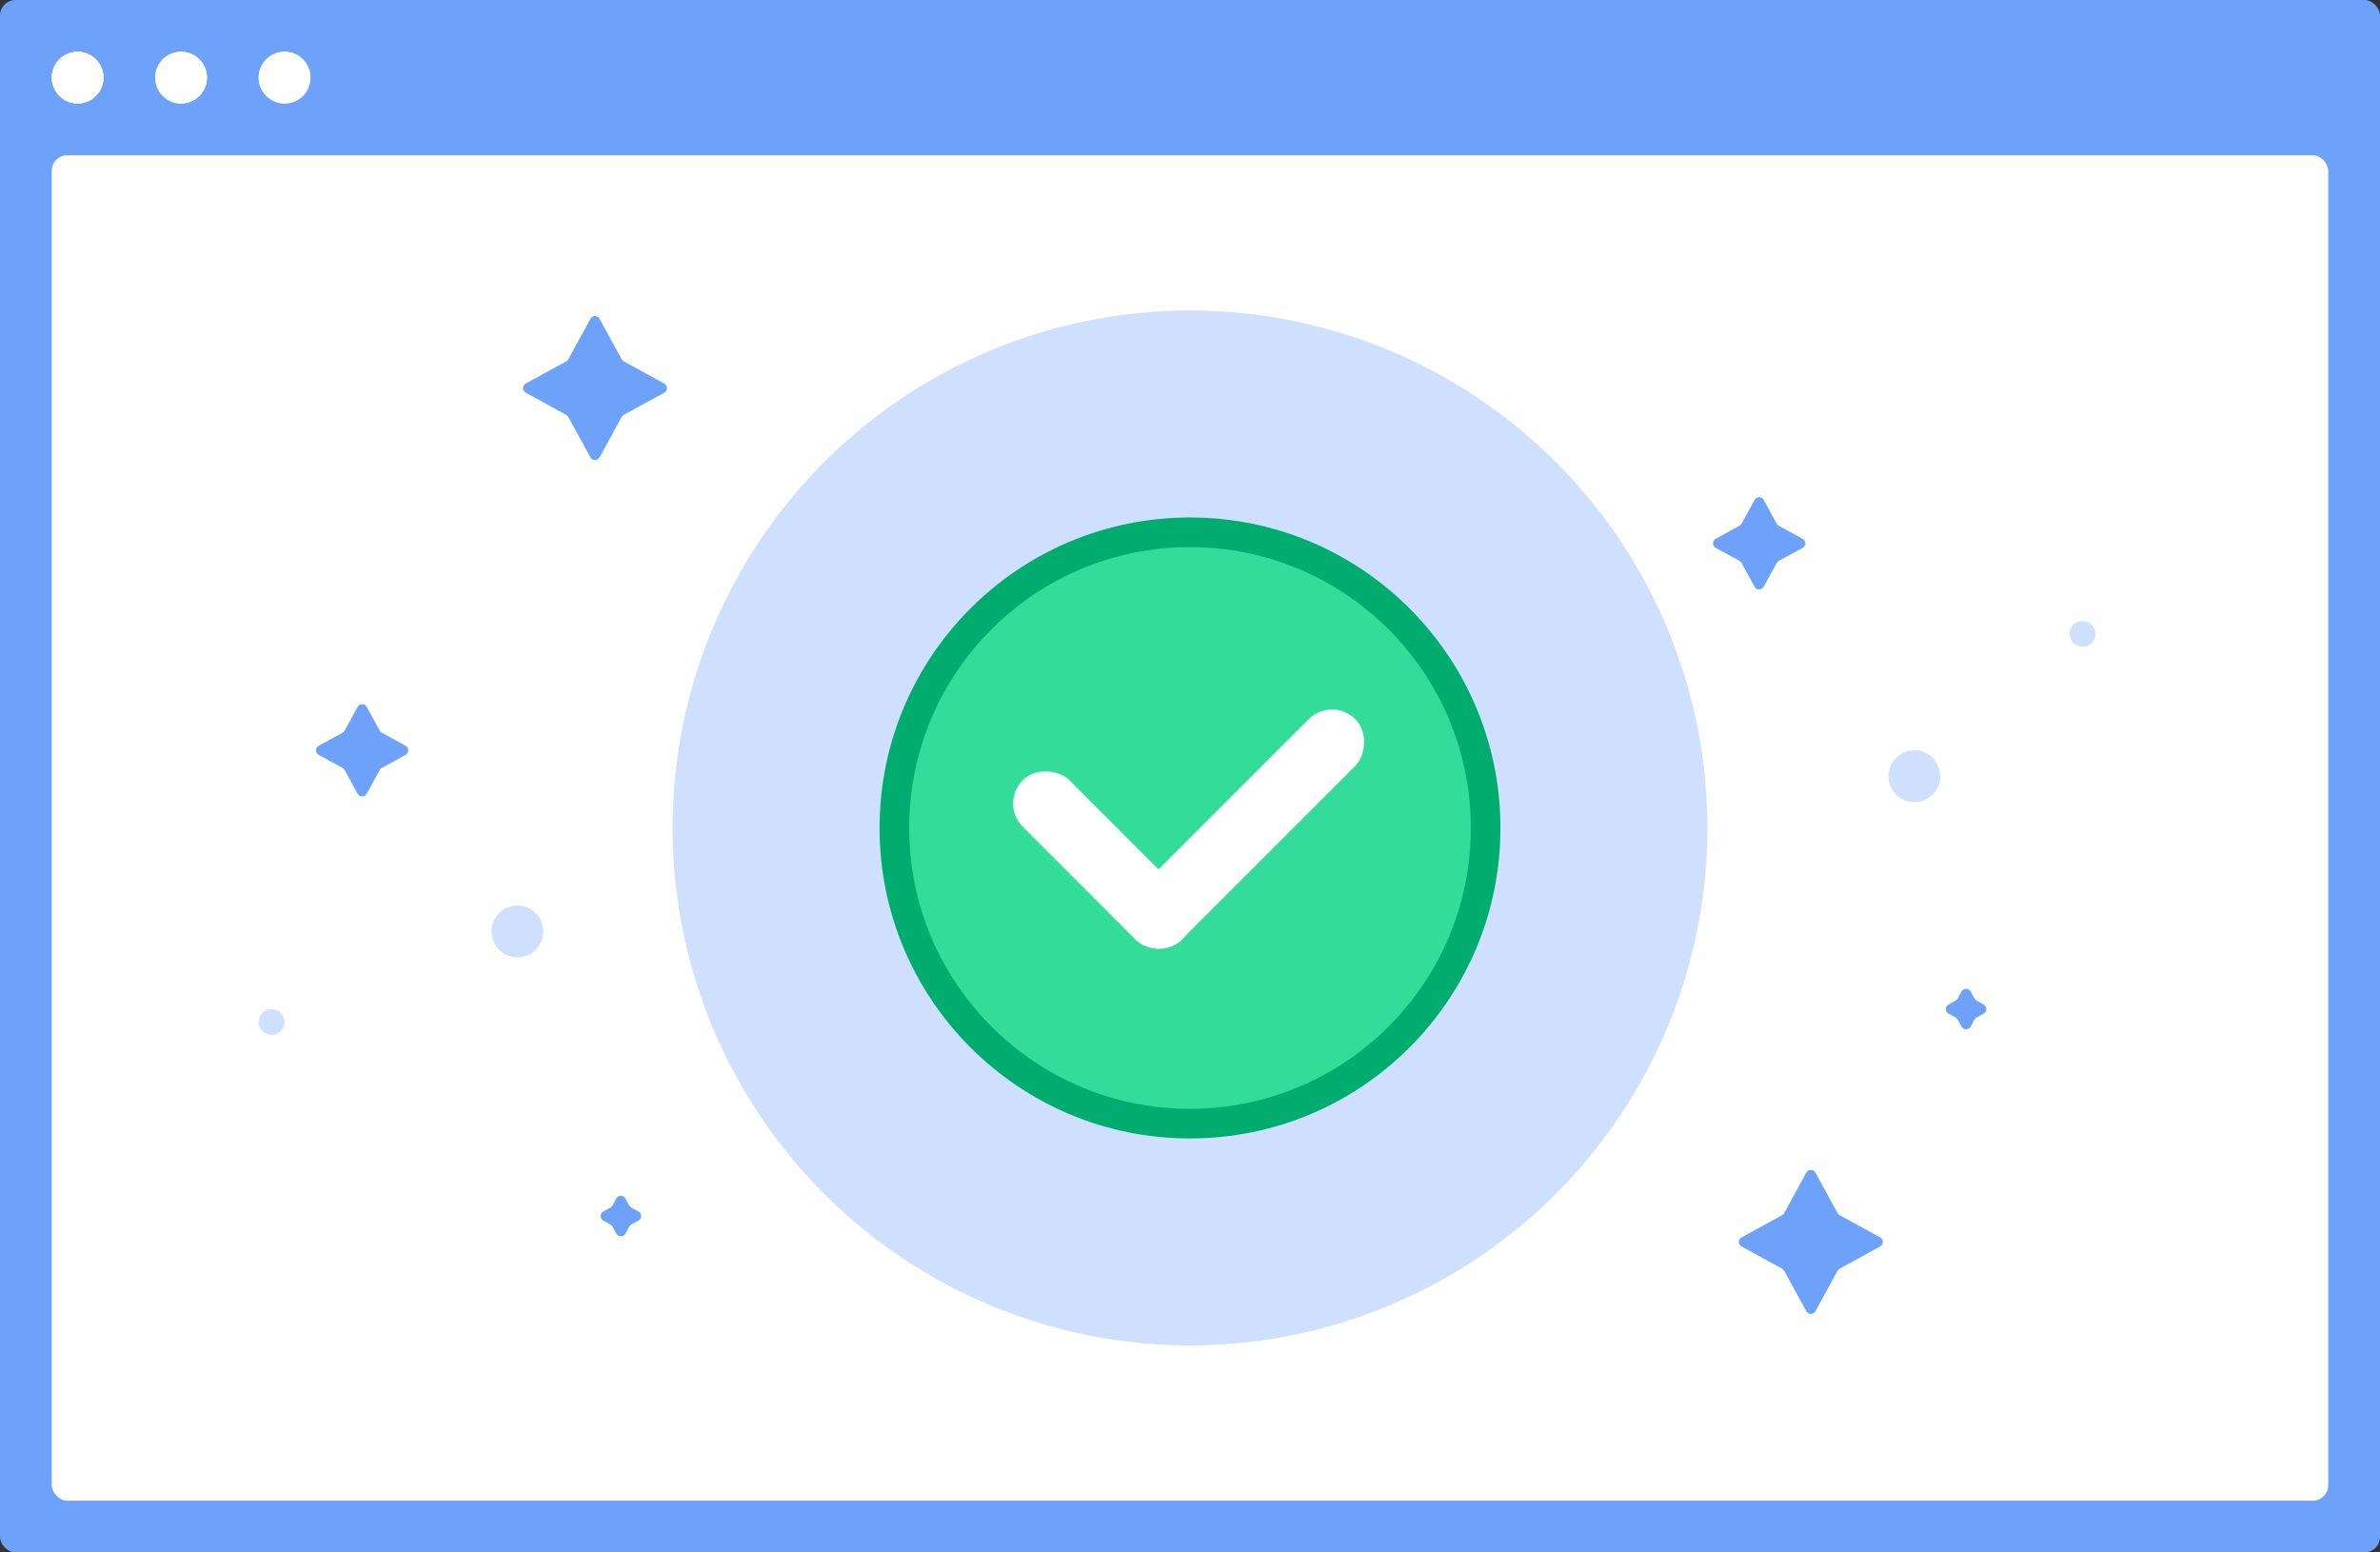 <svg width="920" height="600" viewBox="0 0 920 600" fill="none" xmlns="http://www.w3.org/2000/svg">
<rect x="0" y="0" width="920" height="600" fill="#333333" stroke="none"/>
<rect width="920" height="600" rx="6" fill="#6DA1FA"/>
<rect x="20" y="60" width="880" height="520" rx="6" fill="white"/>
<circle cx="30" cy="30" r="10" fill="white"/>
<circle cx="30" cy="30" r="10" fill="white"/>
<circle cx="70" cy="30" r="10" fill="white"/>
<circle cx="70" cy="30" r="10" fill="white"/>
<circle cx="110" cy="30" r="10" fill="white"/>
<circle cx="110" cy="30" r="10" fill="white"/>
<path d="M240.326 138.879C240.509 139.215 240.785 139.491 241.121 139.674L256.792 148.245C258.179 149.004 258.179 150.996 256.792 151.755L241.121 160.326C240.785 160.509 240.509 160.785 240.326 161.121L231.755 176.792C230.996 178.179 229.004 178.179 228.245 176.792L219.674 161.121C219.491 160.785 219.215 160.509 218.879 160.326L203.208 151.755C201.821 150.996 201.821 149.004 203.208 148.245L218.879 139.674C219.215 139.491 219.491 139.215 219.674 138.879L228.245 123.208C229.004 121.821 230.996 121.821 231.755 123.208L240.326 138.879Z" fill="#6DA1FA"/>
<path d="M710.326 468.879C710.509 469.215 710.785 469.491 711.121 469.674L726.792 478.245C728.179 479.004 728.179 480.996 726.792 481.755L711.121 490.326C710.785 490.509 710.509 490.785 710.326 491.121L701.755 506.792C700.996 508.179 699.004 508.179 698.245 506.792L689.674 491.121C689.491 490.785 689.215 490.509 688.879 490.326L673.208 481.755C671.821 480.996 671.821 479.004 673.208 478.245L688.879 469.674C689.215 469.491 689.491 469.215 689.674 468.879L698.245 453.208C699.004 451.821 700.996 451.821 701.755 453.208L710.326 468.879Z" fill="#6DA1FA"/>
<path d="M146.79 282.415C146.974 282.75 147.25 283.026 147.585 283.21L156.792 288.245C158.179 289.004 158.179 290.996 156.792 291.755L147.585 296.79C147.25 296.974 146.974 297.25 146.79 297.585L141.755 306.792C140.996 308.179 139.004 308.179 138.245 306.792L133.21 297.585C133.026 297.25 132.75 296.974 132.415 296.79L123.208 291.755C121.821 290.996 121.821 289.004 123.208 288.245L132.415 283.21C132.75 283.026 133.026 282.75 133.21 282.415L138.245 273.208C139.004 271.821 140.996 271.821 141.755 273.208L146.79 282.415Z" fill="#6DA1FA"/>
<path d="M686.79 202.415C686.974 202.75 687.25 203.026 687.585 203.21L696.792 208.245C698.179 209.004 698.179 210.996 696.792 211.755L687.585 216.79C687.25 216.974 686.974 217.25 686.79 217.585L681.755 226.792C680.996 228.179 679.004 228.179 678.245 226.792L673.21 217.585C673.026 217.25 672.75 216.974 672.415 216.79L663.208 211.755C661.821 210.996 661.821 209.004 663.208 208.245L672.415 203.21C672.75 203.026 673.026 202.75 673.21 202.415L678.245 193.208C679.004 191.821 680.996 191.821 681.755 193.208L686.79 202.415Z" fill="#6DA1FA"/>
<path d="M243.255 465.95C243.438 466.286 243.714 466.562 244.05 466.745L246.792 468.245C248.179 469.004 248.179 470.996 246.792 471.755L244.05 473.255C243.714 473.438 243.438 473.714 243.255 474.05L241.755 476.792C240.996 478.179 239.004 478.179 238.245 476.792L236.745 474.05C236.562 473.714 236.286 473.438 235.95 473.255L233.208 471.755C231.821 470.996 231.821 469.004 233.208 468.245L235.95 466.745C236.286 466.562 236.562 466.286 236.745 465.95L238.245 463.208C239.004 461.821 240.996 461.821 241.755 463.208L243.255 465.95Z" fill="#6DA1FA"/>
<path d="M763.255 385.95C763.438 386.286 763.714 386.562 764.05 386.745L766.792 388.245C768.179 389.004 768.179 390.996 766.792 391.755L764.05 393.255C763.714 393.438 763.438 393.714 763.255 394.05L761.755 396.792C760.996 398.179 759.004 398.179 758.245 396.792L756.745 394.05C756.562 393.714 756.286 393.438 755.95 393.255L753.208 391.755C751.821 390.996 751.821 389.004 753.208 388.245L755.95 386.745C756.286 386.562 756.562 386.286 756.745 385.95L758.245 383.208C759.004 381.821 760.996 381.821 761.755 383.208L763.255 385.95Z" fill="#6DA1FA"/>
<circle cx="200" cy="360" r="10" fill="#CEE0FD"/>
<circle cx="460" cy="320" r="200" fill="#CEE0FD"/>
<circle cx="105" cy="395" r="5" fill="#CEE0FD"/>
<circle cx="805" cy="245" r="5" fill="#CEE0FD"/>
<circle cx="740" cy="300" r="10" fill="#CEE0FD"/>
<ellipse cx="460" cy="320" rx="120" ry="120" fill="#00AD6E"/>
<ellipse cx="460" cy="320" rx="108.543" ry="108.543" fill="#33DD99"/>
<rect width="25.483" height="87.082" rx="12.742" transform="matrix(0.707 -0.707 0.707 0.707 386.36 310.552)" fill="white"/>
<rect width="25.483" height="120.287" rx="12.742" transform="matrix(0.707 0.707 -0.707 0.707 514.907 268.946)" fill="white"/>
</svg>
